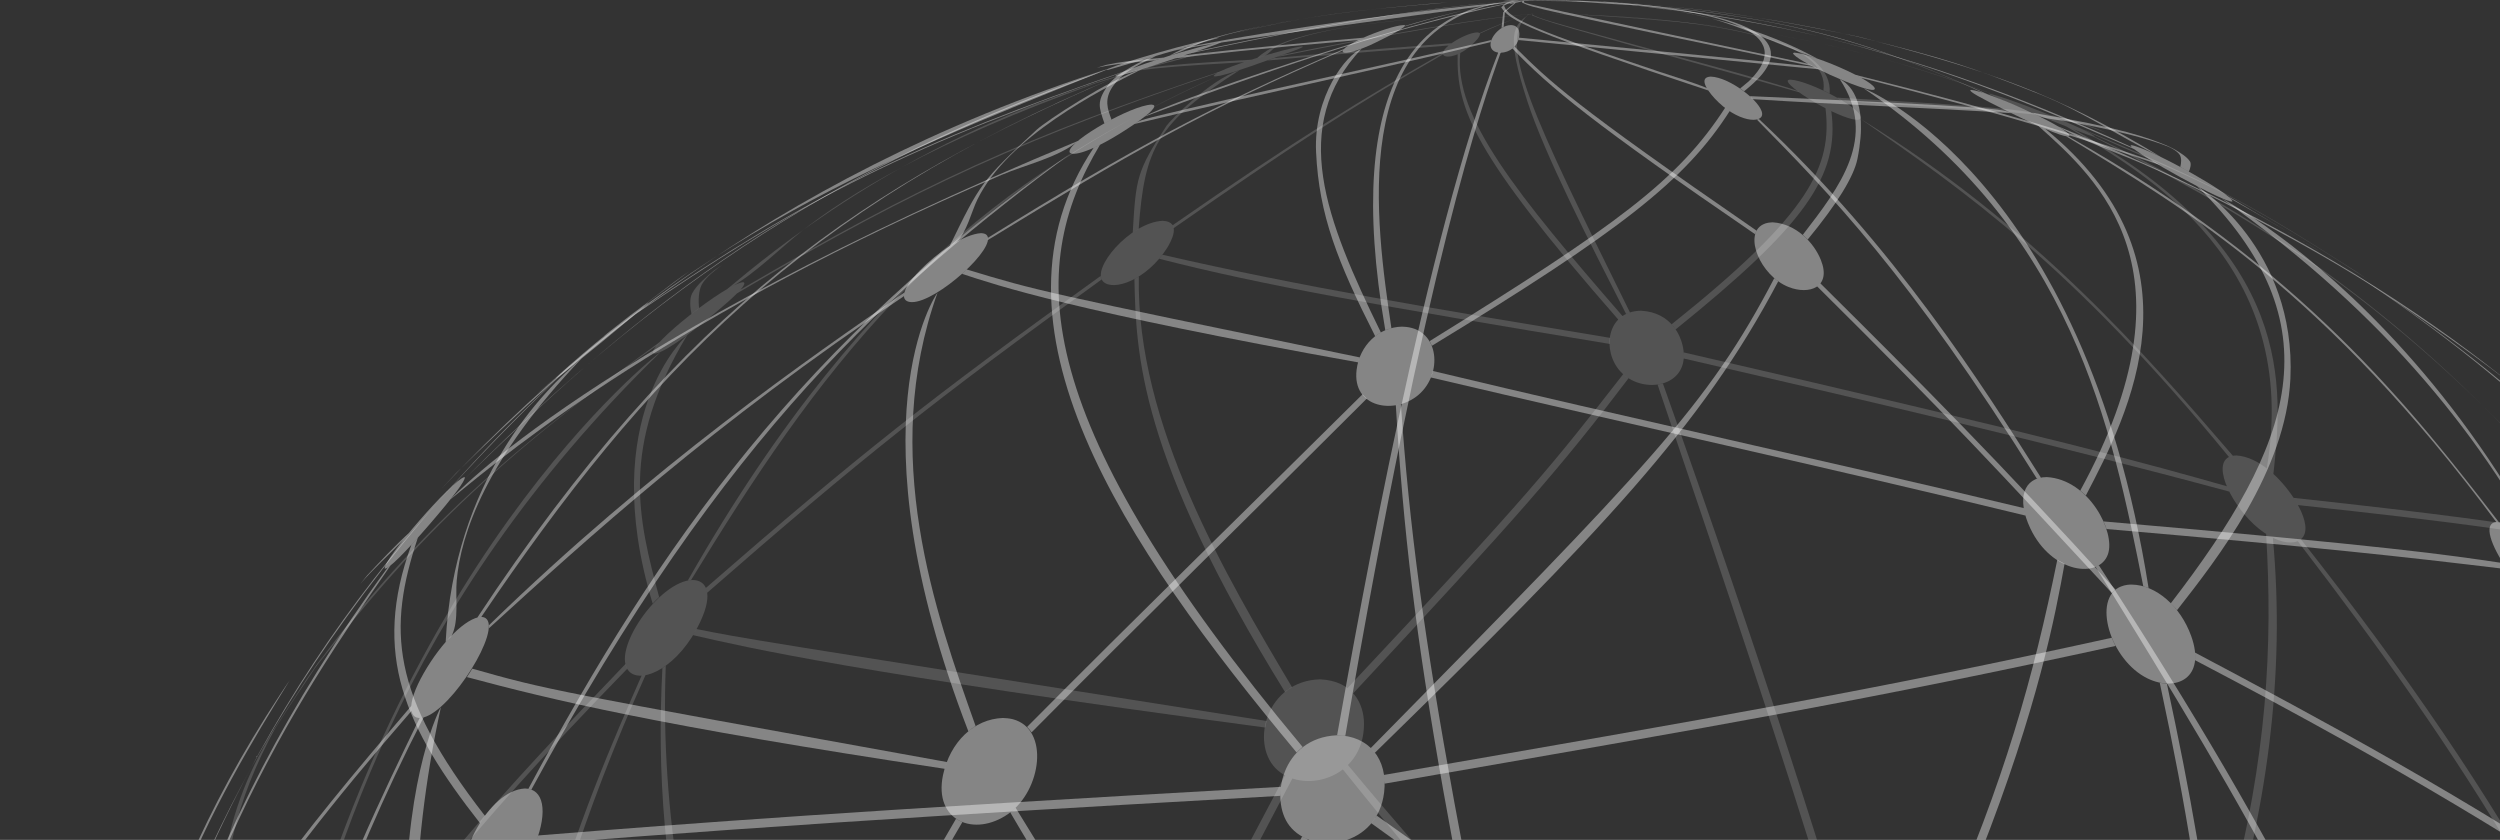 <svg width="896" height="301" viewBox="0 0 896 301" fill="none" xmlns="http://www.w3.org/2000/svg">
<rect x="0" y="0" width="896" height="301" fill="#333333" stroke="none"/>
<path opacity="0.4" d="M391.122 30.186C391.681 29.988 392.286 29.789 392.844 29.591C381.814 33.513 367.015 38.477 356.124 42.846C354.356 43.542 352.587 44.286 350.819 45.031C362.779 40.463 378.743 34.258 390.89 30.236C390.983 30.236 391.076 30.236 391.122 30.186Z" fill="white" fill-opacity="0.4"/>
<path opacity="0.4" d="M751.716 46.222C744.456 43.541 744.317 43.491 734.264 41.058C735.288 41.505 736.312 42.002 737.382 42.349C739.523 43.044 742.455 43.64 744.642 44.186C747.807 44.98 751.903 46.47 754.928 47.661C753.857 47.165 752.787 46.718 751.716 46.222Z" fill="white" fill-opacity="0.4"/>
<path opacity="0.4" d="M844.517 97.359C807.611 73.876 795.836 66.876 744.828 45.627C763.584 54.464 782.898 61.861 801.328 71.543C815.895 79.188 834.511 91.004 848.333 99.991C847.077 99.097 845.774 98.253 844.517 97.359Z" fill="white" fill-opacity="0.4"/>
<path opacity="0.4" d="M568.999 5.313C568.44 5.313 567.695 5.263 567.137 5.263C614.748 8.49 652.352 11.072 716.438 34.506C716.997 34.704 717.695 34.903 718.207 35.101C677.018 20.803 644.533 9.533 569.231 5.362C569.138 5.313 569.045 5.313 568.999 5.313Z" fill="white" fill-opacity="0.4"/>
<path opacity="0.4" d="M658.404 35.001C659.055 35.349 659.521 36.044 660.265 36.093C683.675 38.079 707.131 38.725 730.494 41.157C727.655 39.966 724.444 38.626 658.404 35.001Z" fill="white" fill-opacity="0.4"/>
<path opacity="0.4" d="M750.645 48.953L750.133 48.903C798.954 73.975 854.244 102.373 922.146 179.526C888.683 142.836 842.888 92.593 750.645 48.953Z" fill="white" fill-opacity="0.4"/>
<path opacity="0.4" d="M742.921 46.272C742.129 45.974 741.385 45.626 740.594 45.328C770.007 62.606 824.738 94.728 812.405 167.908C813.429 168.703 813.755 169.001 814.779 169.894C818.036 140.056 823.482 90.16 743.246 46.421C743.153 46.321 743.014 46.272 742.921 46.272Z" fill="white" fill-opacity="0.4"/>
<path opacity="0.4" d="M822.039 178.435C822.69 179.477 822.876 179.775 823.575 181.016C883.099 187.47 902.553 190.3 930.943 195.563C929.314 193.527 926.242 189.705 822.039 178.435Z" fill="white" fill-opacity="0.4"/>
<path opacity="0.4" d="M824.645 193.279C824.319 193.478 823.854 193.776 823.528 193.974C884.03 272.815 925.078 336.512 968.547 447.276C968.873 447.078 969.292 446.78 969.617 446.581C937.225 361.584 903.111 292.922 824.645 193.279Z" fill="white" fill-opacity="0.4"/>
<path opacity="0.4" d="M814.312 192.584C813.66 192.236 812.776 191.74 812.171 191.343C817.058 271.971 803.561 350.563 720.254 513.556C721.139 514.102 722.302 514.847 723.186 515.492C787.97 386.11 823.76 291.83 814.591 192.733C814.498 192.683 814.405 192.634 814.312 192.584Z" fill="white" fill-opacity="0.4"/>
<path opacity="0.4" d="M666.734 42.548C704.105 68.464 742.734 95.323 798.861 163.787C799.28 163.638 799.838 163.44 800.257 163.34C768.75 126.8 729.609 81.322 666.734 42.548Z" fill="white" fill-opacity="0.4"/>
<path opacity="0.4" d="M603.44 126.304C603.486 126.949 603.486 127.843 603.44 128.488C667.339 143.234 733.426 158.476 799.001 176.2C798.722 175.654 798.35 174.859 798.071 174.264C769.448 166.171 739.802 157.731 603.44 126.304Z" fill="white" fill-opacity="0.4"/>
<path opacity="0.4" d="M656.122 39.718C655.517 39.421 654.865 39.073 654.26 38.775C656.68 59.478 649.048 76.358 599.11 116.225C599.808 116.97 599.948 117.218 600.553 118.062C646.861 80.678 659.38 63.102 656.355 39.867C656.308 39.818 656.215 39.768 656.122 39.718Z" fill="white" fill-opacity="0.4"/>
<path opacity="0.4" d="M558.855 5.015C557.831 5.015 556.761 4.965 555.737 4.965C622.941 6.653 655.845 15.937 653.518 32.42C654.262 32.768 655.007 33.115 655.752 33.513C657.101 16.334 624.663 6.752 559.32 5.015C559.181 5.064 558.995 5.064 558.855 5.015Z" fill="white" fill-opacity="0.4"/>
<path opacity="0.4" d="M549.547 4.965C549.407 5.114 549.221 5.362 549.081 5.511C551.455 6.504 553.316 7.299 564.114 10.426C591.014 18.171 618.054 25.37 645.001 33.115C643.791 32.271 643.791 32.271 625.64 26.959C623.685 26.413 615.494 24.079 581.287 14.795C554.014 7.398 551.687 6.554 549.081 5.213C549.221 5.114 549.407 5.015 549.547 4.965Z" fill="white" fill-opacity="0.4"/>
<path opacity="0.4" d="M258.902 94.877C257.924 95.523 256.947 96.218 255.923 96.913C253.317 99.097 249.687 102.076 248.058 105.154C247.034 107.091 247.36 110.367 247.825 112.552C248.756 111.857 249.64 111.162 250.571 110.467C250.245 107.935 250.338 104.211 251.502 102.027C253.038 99.197 256.528 96.714 258.902 94.877Z" fill="white" fill-opacity="0.4"/>
<path opacity="0.4" d="M547.825 5.213C542.566 9.235 539.401 11.667 547.406 36.293C553.596 55.308 569.792 87.032 582.777 112.502C583.196 112.303 583.754 112.104 584.173 111.956C549.221 41.257 536.143 14.795 547.825 5.213Z" fill="white" fill-opacity="0.4"/>
<path opacity="0.4" d="M595.992 137.475C595.433 137.574 594.689 137.773 594.084 137.872C645.185 288.751 670.875 364.464 704.942 511.967C705.547 511.818 706.339 511.62 706.99 511.471C691.446 435.609 667.245 337.803 595.992 137.475Z" fill="white" fill-opacity="0.4"/>
<path opacity="0.4" d="M483.086 274.155C482.574 274.651 481.829 275.296 481.271 275.743C548.894 360.492 625.592 436.006 695.868 518.123C696.38 517.527 697.124 516.733 697.683 516.187C628.757 432.878 552.151 357.364 483.086 274.155Z" fill="white" fill-opacity="0.4"/>
<path opacity="0.4" d="M583.426 135.389C582.635 134.843 582.17 134.446 581.751 134.098C556.34 166.667 548.707 176.497 482.946 246.6C483.923 247.344 484.156 247.593 484.994 248.486C544.007 185.186 559.644 167.263 583.659 135.588C583.612 135.538 583.473 135.439 583.426 135.389Z" fill="white" fill-opacity="0.4"/>
<path opacity="0.4" d="M523.344 19.016C523.065 19.165 522.693 19.314 522.413 19.462C521.995 38.875 527.533 54.563 579.983 114.538C580.635 113.942 580.774 113.793 581.519 113.296C543.775 69.805 521.017 41.804 523.344 19.016Z" fill="white" fill-opacity="0.4"/>
<path opacity="0.4" d="M416.627 91.303C416.302 91.75 415.79 92.345 415.464 92.743C452.882 102.325 493.372 109.424 576.959 123.276C576.959 122.63 577.005 121.737 577.052 121.091C514.688 110.765 465.448 102.573 416.627 91.303Z" fill="white" fill-opacity="0.4"/>
<path opacity="0.4" d="M436.174 27.356C376.557 55.01 312.843 91.749 246.523 208.024C246.849 207.974 247.315 207.925 247.687 207.875C291.993 135.389 336.765 71.741 436.174 27.356Z" fill="white" fill-opacity="0.4"/>
<path opacity="0.4" d="M246.337 120.048C246.011 120.296 213.573 149.24 233.911 216.314C234.935 215.222 235.214 214.924 236.238 213.981C228.884 186.377 221.95 160.361 246.337 120.048Z" fill="white" fill-opacity="0.4"/>
<path opacity="0.4" d="M444.272 25.122C433.382 28.696 419.14 43.491 418.117 45.03C407.273 61.464 407.133 63.996 405.97 83.358C406.761 82.812 407.319 82.465 408.11 81.968C410.205 53.024 414.58 44.137 444.272 25.122Z" fill="white" fill-opacity="0.4"/>
<path opacity="0.4" d="M517.154 19.462L517.108 19.016C488.392 35.35 465.495 49.35 420.257 80.728C420.397 81.025 420.583 81.472 420.63 81.77C462.376 52.726 483.273 38.974 517.154 19.512C517.154 19.512 517.154 19.512 517.154 19.462Z" fill="white" fill-opacity="0.4"/>
<path opacity="0.4" d="M549.08 4.965C549.266 4.965 549.452 4.965 549.638 4.965C543.96 5.313 520.69 7.398 460.141 19.561C459.35 19.859 458.606 20.108 457.814 20.405C519.759 7.845 543.262 5.462 548.986 5.015C549.033 4.965 549.033 4.965 549.08 4.965Z" fill="white" fill-opacity="0.4"/>
<path opacity="0.4" d="M547.266 5.212C547.312 5.212 547.359 5.163 547.405 5.163C542.146 6.801 535.258 9.482 530.232 11.865C530.279 11.915 530.325 12.014 530.325 12.064C535.305 9.73 542.007 6.801 547.266 5.212Z" fill="white" fill-opacity="0.4"/>
<path opacity="0.4" d="M519.389 16.135C519.668 15.887 519.947 15.688 520.227 15.49C485.135 18.22 476.339 19.015 456.699 20.802C455.861 21.1 455.07 21.398 454.233 21.696C472.756 20.008 483.134 19.114 519.296 16.284C519.296 16.185 519.342 16.185 519.389 16.135Z" fill="white" fill-opacity="0.4"/>
<path opacity="0.4" d="M394.753 99.99C394.613 99.692 394.52 99.246 394.473 98.898C333.692 142.538 307.257 163.44 252.992 210.704C253.178 211.201 253.364 211.896 253.457 212.442C308.374 164.482 334.809 143.531 394.846 100.139C394.799 100.089 394.799 100.04 394.753 99.99Z" fill="white" fill-opacity="0.4"/>
<path opacity="0.4" d="M408.157 99.097C407.691 99.395 407.04 99.743 406.574 100.04C407.179 126.652 408.017 163.093 460.561 248.04C461.631 247.196 461.911 246.997 463.074 246.302C439.432 206.535 407.179 152.121 408.157 99.097Z" fill="white" fill-opacity="0.4"/>
<path opacity="0.4" d="M462.889 278.921C462.191 278.673 461.26 278.226 460.562 277.878C419.327 355.825 380.419 429.452 338.254 533.266C338.952 533.563 339.836 533.961 340.488 534.258C381.257 440.424 396.522 405.324 463.215 278.97C463.121 278.97 462.982 278.921 462.889 278.921Z" fill="white" fill-opacity="0.4"/>
<path opacity="0.4" d="M249.642 225.45C249.27 226.095 248.758 226.989 248.385 227.634C267.513 232.053 307.305 241.287 453.441 260.749C453.581 260.054 453.767 259.111 453.953 258.416C266.722 228.875 266.722 228.875 249.642 225.45Z" fill="white" fill-opacity="0.4"/>
<path opacity="0.4" d="M238.612 238.607C238.239 238.855 237.774 239.203 237.402 239.451C233.585 313.476 246.105 389.039 319.963 536.84C320.754 536.195 321.871 535.401 322.709 534.805C277.891 443.404 234.47 345.25 238.612 238.607Z" fill="white" fill-opacity="0.4"/>
<path opacity="0.4" d="M392.659 29.889C322.756 51.684 275.983 90.757 260.625 103.615C260.858 103.466 261.184 103.317 261.416 103.169C261.649 103.069 261.928 102.871 262.161 102.771C270.492 98.154 279.753 88.87 287.246 82.912C303.302 70.203 334.67 50.641 392.659 29.889Z" fill="white" fill-opacity="0.4"/>
<path opacity="0.4" d="M436.638 26.015C437.011 25.817 437.522 25.569 437.895 25.42C368.178 48.655 329.456 66.23 265.371 103.813C264.998 104.26 264.44 104.806 264.021 105.203C315.541 75.067 355.379 53.272 436.452 26.115C436.545 26.065 436.592 26.065 436.638 26.015Z" fill="white" fill-opacity="0.4"/>
<path opacity="0.4" d="M224.695 239.5C224.509 239.053 224.276 238.457 224.183 237.961C180.063 283.935 150.789 315.362 107.181 379.556C107.367 380.003 107.6 380.599 107.74 381.045C142.784 331.845 163.96 302.155 224.788 239.699C224.788 239.599 224.742 239.55 224.695 239.5Z" fill="white" fill-opacity="0.4"/>
<path opacity="0.4" d="M231.351 241.983C230.932 242.032 230.374 242.082 229.955 242.132C209.942 287.658 176.48 363.917 167.684 500.895C168.103 500.845 168.661 500.746 169.08 500.696C177.923 419.175 186.207 342.122 231.351 241.983Z" fill="white" fill-opacity="0.4"/>
<path opacity="0.4" d="M92.427 270.381C54.078 338.994 46.492 357.165 24.478 432.679C47.283 355.626 54.916 337.455 92.427 270.381Z" fill="white" fill-opacity="0.4"/>
<path opacity="0.4" d="M235.4 123.822C235.772 123.376 236.145 122.929 236.517 122.531C199.983 149.143 154.513 182.258 113.511 238.359C113.232 238.806 112.813 239.352 112.534 239.799C137.991 207.776 166.893 171.434 235.214 124.021C235.307 123.971 235.353 123.872 235.4 123.822Z" fill="white" fill-opacity="0.4"/>
<path opacity="0.4" d="M236.889 126.056C236.005 126.403 137.851 202.513 99.595 377.67C99.921 377.521 100.34 377.273 100.666 377.124C118.072 310.149 141.9 218.45 236.889 126.056Z" fill="white" fill-opacity="0.4"/>
<path opacity="0.4" d="M98.945 260.452C82.33 285.872 67.484 328.718 91.08 388.344C91.778 386.954 91.964 386.607 92.709 385.316C82.051 354.038 68.787 315.164 98.945 260.452Z" fill="white" fill-opacity="0.4"/>
<path opacity="0.4" d="M441.899 16.384C440.456 16.682 439.06 17.03 437.617 17.328L418.815 21.945C421.282 21.349 421.282 21.349 441.899 16.384Z" fill="white" fill-opacity="0.4"/>
<path opacity="0.4" d="M518.549 5.908C517.292 6.008 516.036 6.057 514.826 6.156C477.082 9.185 458.466 13.405 450.554 20.802C451.485 20.505 452.415 20.306 453.3 19.959C454.37 19.512 455.441 18.27 456.325 17.526C457.163 16.88 462.468 13.951 473.545 11.518C490.066 7.894 507.891 6.653 518.549 5.908Z" fill="white" fill-opacity="0.4"/>
<path opacity="0.4" d="M446.18 22.192C446.971 21.894 447.809 21.646 448.6 21.398C428.169 22.54 419.467 23.235 411.322 24.277C410.205 24.625 409.042 24.923 407.925 25.27C415.511 24.277 422.817 23.582 445.948 22.292C445.994 22.242 446.087 22.242 446.18 22.192Z" fill="white" fill-opacity="0.4"/>
<path opacity="0.4" d="M549.871 4.965C559.226 4.965 567.231 5.213 572.304 5.462C564.857 5.114 557.411 4.965 549.871 4.965Z" fill="white" fill-opacity="0.4"/>
<path opacity="0.4" d="M731.333 39.917C740.781 43.641 749.111 47.464 750.694 48.804C750.647 48.854 750.601 48.903 750.554 49.003C747.901 48.655 713.88 34.456 712.67 33.612C712.717 33.612 712.81 33.562 712.903 33.562C714.997 33.91 722.909 36.541 731.333 39.917Z" fill="white" fill-opacity="0.4"/>
<path opacity="0.4" d="M822.132 178.583C817.524 171.533 809.706 163.788 801.561 163.241C792.16 163.291 797.512 177.143 805.983 186.129C815.477 196.257 826.041 196.803 826.274 189.555C826.367 185.732 823.714 181.015 822.132 178.583Z" fill="white" fill-opacity="0.4"/>
<path opacity="0.4" d="M658.823 35.249C652.4 31.576 645.047 28.696 641.742 28.547C641.137 28.547 639.788 28.597 641.649 30.483C647.793 36.491 667.153 45.973 666.921 42.002C666.874 40.611 663.849 38.08 658.823 35.249Z" fill="white" fill-opacity="0.4"/>
<path opacity="0.4" d="M602.975 123.524C602.323 120.843 599.298 112.006 588.175 111.36C575.609 111.509 574.027 125.907 580.822 133.205C588.268 141.199 603.533 139.014 603.487 127.446C603.487 126.602 603.394 125.162 602.975 123.524Z" fill="white" fill-opacity="0.4"/>
<path opacity="0.4" d="M549.873 4.965C548.244 4.965 547.267 5.164 547.174 5.263C547.267 5.263 547.499 5.263 547.965 5.164C548.989 5.015 549.314 4.965 549.873 4.965Z" fill="white" fill-opacity="0.4"/>
<path opacity="0.4" d="M488.856 259.458C488.856 252.061 484.714 243.968 473.079 243.472C454.045 244.018 448.134 265.962 457.116 275.296C466.61 285.027 488.856 279.268 488.856 259.458Z" fill="white" fill-opacity="0.4"/>
<path opacity="0.4" d="M528.416 15.193C529.998 13.604 531.441 11.668 529.393 11.618C525.019 11.767 515.199 17.824 517.433 19.86C518.549 20.902 523.483 20.207 528.416 15.193Z" fill="white" fill-opacity="0.4"/>
<path opacity="0.4" d="M418.255 88.919C419.651 86.685 423.747 79.436 416.719 79.138C404.991 79.685 390.75 96.515 395.45 100.983C399.08 104.459 410.995 100.338 418.255 88.919Z" fill="white" fill-opacity="0.4"/>
<path opacity="0.4" d="M250.991 222.818C255.831 212.541 253.131 207.924 248.291 207.875C236.284 207.974 218.459 233.741 225.579 240.741C230.234 245.259 243.404 239.004 250.991 222.818Z" fill="white" fill-opacity="0.4"/>
<path opacity="0.4" d="M454.186 21.646C464.052 18.122 466.1 17.377 466.938 16.831C466.891 16.781 466.798 16.731 466.752 16.632C462.33 16.831 435.29 24.874 434.965 27.306C436.361 27.952 445.948 24.625 454.186 21.646Z" fill="white" fill-opacity="0.4"/>
<path opacity="0.4" d="M256.062 112.353C261.973 107.438 268.535 101.53 266.348 101.132C260.251 101.579 232.001 123.921 234.142 126.552C234.84 127.396 240.285 125.509 256.062 112.353Z" fill="white" fill-opacity="0.4"/>
<path opacity="0.4" d="M409.088 24.923C415.603 23.037 422.258 21.647 428.774 19.512C420.211 21.249 395.219 28.448 388.238 31.179C388.61 31.129 388.61 31.129 390.983 30.384C400.524 27.455 403.41 26.562 409.088 24.923Z" fill="white" fill-opacity="0.4"/>
<path opacity="0.4" d="M105.366 250.67C108.856 245.358 112.533 240.195 115.931 234.783L109.927 243.323L92.195 270.678C96.756 264.175 100.945 257.323 105.366 250.67Z" fill="white" fill-opacity="0.4"/>
<path d="M158.236 175.157C159.214 174.115 160.191 173.072 161.168 172.03C162.006 171.136 162.797 170.292 163.635 169.398C200.96 132.957 270.491 65.138 398.477 24.229C310.842 59.18 241.636 86.784 158.236 175.157Z" fill="white" fill-opacity="0.4"/>
<path d="M129.196 209.215C129.987 208.222 130.778 207.18 131.616 206.187C135.991 201.52 141.855 195.264 146.602 190.994C145.857 191.888 145.206 192.831 144.414 193.675C139.854 198.392 133.431 204.201 129.196 209.215Z" fill="white" fill-opacity="0.4"/>
<path d="M39.188 446.68C38.816 447.226 38.35 448.021 38.025 448.616C41.003 399.763 45.052 332.888 100.388 248.934C101.505 247.196 102.669 245.508 103.832 243.82C77.537 286.517 41.515 345.002 39.374 446.432C39.328 446.531 39.235 446.631 39.188 446.68Z" fill="white" fill-opacity="0.4"/>
<path d="M398.06 42.994C397.315 43.391 396.57 43.788 395.826 44.235C393.731 38.129 393.173 36.49 396.71 31.079C399.502 26.859 406.204 23.483 411.091 21C412.161 20.653 413.278 20.355 414.349 20.007C406.297 24.078 402.248 26.114 398.851 30.93C395.64 35.547 396.943 39.072 398.339 42.796C398.292 42.895 398.153 42.944 398.06 42.994Z" fill="white" fill-opacity="0.4"/>
<path d="M166.522 171.632C221.997 117.367 281.336 65.287 396.942 24.873C323.408 52.527 255.274 82.663 166.522 171.632Z" fill="white" fill-opacity="0.4"/>
<path d="M161.403 179.029C161.822 178.483 213.76 121.984 386.471 50.442C379.49 56.45 367.203 59.13 358.919 62.705C241.452 113.246 185.324 159.319 161.403 179.029Z" fill="white" fill-opacity="0.4"/>
<path d="M173.548 292.772C173.036 293.517 172.524 294.262 172.058 295.056C145.065 260.601 133.104 234.486 147.439 195.265C148.23 194.421 149.021 193.527 149.766 192.683C138.922 225.351 139.76 248.636 173.827 292.425C173.734 292.524 173.594 292.673 173.548 292.772Z" fill="white" fill-opacity="0.4"/>
<path d="M41.886 443.799C41.607 443.998 41.235 444.346 40.956 444.544C51.288 385.017 65.436 303.545 138.877 203.505L139.901 202.76C106.485 251.117 60.782 317.297 42.026 443.75C41.98 443.7 41.933 443.75 41.886 443.799Z" fill="white" fill-opacity="0.4"/>
<path d="M546.242 0.149C543.356 0.397 538.842 0.149 538.842 0.099C539.214 0.05 539.633 0.05 540.006 0.05L543.729 0C543.217 0 542.705 0 542.193 0.05C543.589 0.248 544.985 0.149 546.335 0.149C546.288 0.149 546.288 0.149 546.242 0.149Z" fill="white" fill-opacity="0.4"/>
<path d="M420.631 18.171C433.662 14.398 497.189 4.468 545.079 0.298C433.523 15.639 433.523 15.639 420.631 18.171Z" fill="white" fill-opacity="0.4"/>
<path d="M428.309 15.39C427.564 15.589 426.819 15.738 426.121 15.936C456.465 8.291 469.031 5.113 514.315 1.191L518.782 0.893C479.875 4.219 466.983 5.56 428.681 15.291C428.588 15.341 428.448 15.341 428.309 15.39Z" fill="white" fill-opacity="0.4"/>
<path d="M482.157 263.727C481.272 263.628 480.109 263.529 479.224 263.479C487.183 219.094 511.337 83.953 536.981 18.766C537.865 18.816 537.865 18.816 537.865 18.816C531.257 37.285 511.384 93.237 482.157 263.727Z" fill="white" fill-opacity="0.4"/>
<path d="M410.344 41.754C414.672 38.278 501.237 7.745 542.983 0.695C517.805 6.256 486.53 13.206 410.344 41.754Z" fill="white" fill-opacity="0.4"/>
<path d="M406.622 44.435C408.669 42.995 408.716 42.946 426.494 38.775C462.423 30.335 498.538 22.888 534.467 14.349C534.374 14.597 534.281 14.895 534.235 15.093C491.837 25.42 449.066 34.208 406.622 44.435Z" fill="white" fill-opacity="0.4"/>
<path d="M190.443 282.991C190.117 282.892 189.698 282.793 189.372 282.694C236.564 194.718 287.665 122.282 383.724 54.96C319.545 103.019 260.718 153.411 190.443 282.991Z" fill="white" fill-opacity="0.4"/>
<path d="M466.518 267.997C465.96 268.494 465.215 269.139 464.703 269.685C401.967 194.419 349.702 116.075 391.961 52.973C392.659 52.675 393.59 52.229 394.241 51.881C367.248 96.862 369.296 150.779 466.844 267.699C466.751 267.848 466.611 267.948 466.518 267.997Z" fill="white" fill-opacity="0.4"/>
<path d="M191.699 302.702C192.071 301.709 192.537 300.418 192.909 299.425C247.314 295.056 308.608 290.439 459.072 281.999C458.979 282.992 458.886 284.283 458.839 285.226C393.218 288.949 283.383 295.155 191.699 302.702Z" fill="white" fill-opacity="0.4"/>
<path d="M492.768 269.785C492.349 269.289 491.744 268.594 491.278 268.097C591.2 166.568 612.003 145.418 635.879 99.742C636.297 100.089 636.902 100.536 637.321 100.834C609.816 152.964 573.98 190.448 492.768 269.785Z" fill="white" fill-opacity="0.4"/>
<path d="M496.257 280.857C496.211 279.914 496.118 278.673 496.025 277.729C616.517 256.828 671.528 247.345 756.836 228.578C757.208 229.472 757.766 230.614 758.185 231.508C670.69 250.622 619.635 259.459 496.257 280.857Z" fill="white" fill-opacity="0.4"/>
<path d="M379.443 483.766C378.791 483.419 377.86 482.922 377.162 482.625C398.57 433.97 409.275 409.543 466.659 299.822C467.264 300.12 468.102 300.517 468.707 300.815C395.685 448.219 395.685 448.219 379.443 483.766Z" fill="white" fill-opacity="0.4"/>
<path d="M780.712 497.519C780.48 497.966 780.154 498.612 779.921 499.108C684.467 429.949 586.965 364.166 491.465 295.056C492.07 294.262 492.861 293.17 493.42 292.326C589.246 360.641 687.958 424.388 780.991 497.172C780.852 497.221 780.805 497.37 780.712 497.519Z" fill="white" fill-opacity="0.4"/>
<path d="M566.72 0.397C567.651 0.447 568.582 0.497 569.513 0.546C561.834 0.447 554.201 0.348 546.522 0.248C546.755 0.199 546.987 0.149 547.22 0.149C553.643 0.248 560.065 0.298 566.488 0.397C566.581 0.397 566.674 0.397 566.72 0.397Z" fill="white" fill-opacity="0.4"/>
<path d="M757.999 211.449C757.627 211.747 757.208 212.194 756.882 212.541C716.392 168.851 697.916 148.893 651.236 102.622C651.795 102.175 651.934 102.075 652.4 101.529C687.258 136.084 717.183 166.071 758.185 211.3C758.139 211.35 758.046 211.399 757.999 211.449Z" fill="white" fill-opacity="0.4"/>
<path d="M538.843 9.632C538.61 9.731 538.378 9.88 538.145 10.029C538.331 8.341 538.564 6.057 538.75 4.369C539.913 3.376 541.449 2.085 542.613 1.142C542.845 1.092 543.032 1.043 543.264 0.993C542.101 1.986 540.518 3.327 539.355 4.32C539.215 5.908 539.029 8.043 538.936 9.582C538.936 9.632 538.889 9.632 538.843 9.632Z" fill="white" fill-opacity="0.4"/>
<path d="M648.489 23.036C649.001 23.284 649.513 23.582 650.025 23.83C549.638 2.929 549.638 2.929 545.542 0.943C545.496 0.794 545.496 0.645 545.449 0.496C545.682 0.446 545.961 0.397 546.194 0.347C546.24 0.496 546.287 0.744 546.287 0.893C548.102 1.638 548.102 1.638 648.256 22.887C648.303 22.937 648.396 22.986 648.489 23.036Z" fill="white" fill-opacity="0.4"/>
<path d="M629.456 82.861C629.316 83.159 629.13 83.606 629.037 83.953C571.141 44.334 555.411 31.376 542.054 17.376C542.286 17.177 542.612 16.879 542.798 16.681C555.55 29.341 563.229 36.986 629.549 82.662C629.503 82.762 629.503 82.811 629.456 82.861Z" fill="white" fill-opacity="0.4"/>
<path d="M647.885 85.84C647.234 85.195 646.768 84.748 646.117 84.152C659.427 66.924 673.157 49.151 659.381 28.398C661.987 29.59 670.085 35.051 665.71 56.945C664.407 63.35 658.403 73.081 647.885 85.84Z" fill="white" fill-opacity="0.4"/>
<path d="M650.538 24.08C651.096 24.378 651.608 24.626 652.167 24.874C624.615 22.243 544.892 14.398 544.194 14.349C544.287 14.1 544.38 13.753 544.426 13.505C579.704 16.98 615.028 20.207 650.305 23.931C650.352 24.03 650.445 24.08 650.538 24.08Z" fill="white" fill-opacity="0.4"/>
<path d="M799.095 489.227C798.397 489.079 797.466 488.93 796.768 488.88C795.837 382.187 793.743 336.66 774.056 244.713C774.801 244.862 775.825 244.961 776.616 245.06C793.417 323.404 800.258 374.69 799.095 489.227Z" fill="white" fill-opacity="0.4"/>
<path d="M651.144 20.902C650.446 20.654 649.701 20.456 649.003 20.207C638.252 16.136 624.29 9.682 613.26 6.604C603.58 3.923 590.27 2.433 580.356 1.292C620.986 4.816 643.651 16.93 651.144 20.902Z" fill="white" fill-opacity="0.4"/>
<path d="M770.054 210.754C769.496 210.555 768.705 210.257 768.146 210.108C756.837 153.162 742.735 82.266 667.945 31.675C668.69 31.873 746.738 63.499 770.054 210.754Z" fill="white" fill-opacity="0.4"/>
<path d="M772.193 57.989C772.891 58.386 773.542 58.783 774.24 59.18C746.735 49.946 725.048 42.647 667.012 27.902C666.314 27.505 665.616 27.157 664.918 26.81C722.069 41.158 743.477 48.109 771.867 57.79C771.96 57.84 772.1 57.939 772.193 57.989Z" fill="white" fill-opacity="0.4"/>
<path d="M941.925 325.043C941.972 325.738 942.065 326.682 942.158 327.327C904.693 303.149 865.971 278.126 786.714 236.621C786.76 235.429 786.807 235.181 786.714 233.89C830.322 257.076 884.634 285.871 941.879 324.696C941.925 324.795 941.925 324.944 941.925 325.043Z" fill="white" fill-opacity="0.4"/>
<path d="M780.246 218.698C779.315 217.556 779.036 217.258 778.012 216.216C822.086 158.972 837.723 116.176 787.413 66.677C787.786 66.876 823.063 89.018 820.876 135.786C819.293 168.753 794.86 200.031 780.246 218.698Z" fill="white" fill-opacity="0.4"/>
<path d="M953.748 317.497C953.143 317.099 952.258 316.603 951.607 316.305C938.157 256.033 915.724 155.099 796.302 71.195C797.512 71.642 918.098 135.389 953.748 317.497Z" fill="white" fill-opacity="0.4"/>
<path d="M563.881 0.198C567.79 0.297 569.28 0.397 570.164 0.546C563.09 0.149 563.09 0.149 560.158 0.099C561.415 0.149 562.671 0.149 563.881 0.198Z" fill="white" fill-opacity="0.4"/>
<path d="M668.084 13.653C712.716 25.469 736.266 33.065 774.475 56.25C759.722 49.151 746.086 39.718 730.867 33.71C705.084 23.533 697.777 21.05 663.57 12.61C665.059 12.958 666.595 13.305 668.084 13.653Z" fill="white" fill-opacity="0.4"/>
<path d="M764.469 53.023C764.701 53.222 765.027 53.47 765.307 53.619C718.766 33.263 666.037 10.177 585.848 1.737C585.429 1.687 584.824 1.638 584.405 1.588C629.223 7.397 680.045 14.05 764.376 52.924C764.376 52.973 764.422 53.023 764.469 53.023Z" fill="white" fill-opacity="0.4"/>
<path d="M779.595 53.669C781.317 54.711 783.784 56.151 784.901 57.889C785.459 58.782 784.947 60.52 784.482 61.513C783.458 60.967 782.434 60.371 781.41 59.825C781.783 58.584 781.922 56.598 781.224 55.506C780.2 53.967 777.873 52.924 776.291 52.03C777.454 52.626 778.525 53.123 779.595 53.669Z" fill="white" fill-opacity="0.4"/>
<path d="M956.446 194.321C956.586 194.57 956.819 194.917 957.005 195.165C921.774 158.674 881.796 117.318 799.606 71.294C799.327 71.046 798.908 70.649 798.629 70.401C842.004 95.969 895.944 127.794 956.353 194.172C956.353 194.222 956.4 194.272 956.446 194.321Z" fill="white" fill-opacity="0.4"/>
<path d="M154.001 187.867C145.112 198.194 139.248 204.002 137.898 203.804C137.107 200.775 162.146 171.98 166.427 170.987C166.474 170.987 166.52 171.036 166.567 171.036C166.939 172.079 162.704 177.789 154.001 187.867Z" fill="white" fill-opacity="0.4"/>
<path d="M417.744 19.015C397.034 25.122 397.034 25.122 396.568 25.122C398.058 23.334 431.241 14.05 436.919 13.454C436.593 13.653 436.546 13.653 431.148 15.192C428.821 15.837 423.422 17.377 417.744 19.015Z" fill="white" fill-opacity="0.4"/>
<path d="M191.932 302.155C184.16 321.766 169.454 326.83 166.289 317.744C162.891 308.013 174.852 283.239 188.162 282.594C194.864 282.693 196.4 290.736 191.932 302.155Z" fill="white" fill-opacity="0.4"/>
<path d="M403.037 46.817C389.587 55.456 383.118 56.201 383.304 54.215C383.63 50.193 405.318 37.831 412.671 37.484C413.509 37.583 414.905 37.682 411.787 40.562C410.204 41.952 406.946 44.335 403.037 46.817Z" fill="white" fill-opacity="0.4"/>
<path d="M546.893 0.248C545.869 0.397 544.938 0.596 543.821 0.894C542.239 1.291 541.262 1.44 540.982 1.34C541.308 0.844 545.218 0 549.871 0C549.453 0 548.336 0 546.893 0.248Z" fill="white" fill-opacity="0.4"/>
<path d="M496.072 283.984C493.698 303.744 470.521 306.772 462.144 295.949C454.884 286.615 459.305 264.423 479.131 263.529C490.58 263.629 497.515 272.019 496.072 283.984Z" fill="white" fill-opacity="0.4"/>
<path d="M544.428 13.503C543.729 16.681 541.216 18.766 537.818 18.915C533.257 18.865 533.257 14.695 536.469 11.418C537.167 10.723 539.075 9.035 541.542 8.985C545.265 9.134 544.521 13.056 544.428 13.503Z" fill="white" fill-opacity="0.4"/>
<path d="M652.586 93.139C656.542 102.969 648.444 105.799 641.044 102.87C630.852 98.848 624.755 84.004 631.876 80.429C633.132 79.784 634.296 79.734 635.366 79.684C643.697 80.181 650.119 86.983 652.586 93.139Z" fill="white" fill-opacity="0.4"/>
<path d="M785.318 227.932C790.81 243.174 779.827 248.039 769.727 243.174C756.138 236.571 749.715 214.378 760.14 210.208C761.722 209.562 763.165 209.513 764.049 209.513C772.706 209.662 781.456 217.208 785.318 227.932Z" fill="white" fill-opacity="0.4"/>
<path d="M662.081 25.37C670.225 29.193 673.018 31.725 671.575 32.172C668.503 33.115 642.534 21.349 642.627 19.015C642.813 18.966 643 18.866 643.186 18.866C646.304 19.065 654.774 21.945 662.081 25.37Z" fill="white" fill-opacity="0.4"/>
<path d="M569.326 0.496C579.053 0.993 586.127 1.738 587.244 1.936C574.817 1.489 562.438 0 549.965 0C556.434 0 562.95 0.149 569.326 0.496Z" fill="white" fill-opacity="0.4"/>
<path d="M786.25 62.506C792.486 66.031 799.886 70.698 800.119 72.187C798.49 73.379 765.028 55.059 763.585 52.179C763.678 52.13 763.771 52.08 763.864 52.03C766.563 52.328 776.616 56.995 786.25 62.506Z" fill="white" fill-opacity="0.4"/>
<path d="M563.881 0.199C562.625 0.149 561.415 0.149 560.158 0.1C558.855 0.1 557.552 0.05 556.202 0.05C558.808 0.05 561.322 0.1 563.881 0.199Z" fill="white" fill-opacity="0.4"/>
<path d="M668.084 13.653C666.594 13.305 665.105 12.958 663.569 12.61C628.664 5.759 612.747 2.631 569.465 0.397C616.098 2.284 651.19 9.929 668.084 13.653Z" fill="white" fill-opacity="0.4"/>
<path d="M779.594 53.669C778.524 53.123 777.453 52.626 776.383 52.08C770.007 49.498 761.257 45.924 728.167 40.363C729.145 40.81 730.029 41.406 731.053 41.753C734.171 42.796 738.546 43.044 741.711 43.64C744.456 44.136 769.169 48.555 779.594 53.669Z" fill="white" fill-opacity="0.4"/>
<path d="M948.582 182.951C947.512 181.759 946.441 180.568 945.371 179.376C918.75 152.368 863.367 96.216 737.569 45.278C746.179 50.541 758.931 54.761 768.099 58.782C792.905 69.605 831.347 90.209 852.104 103.713C902.88 136.878 926.662 158.624 948.582 182.951Z" fill="white" fill-opacity="0.4"/>
<path d="M711.041 33.364C711.506 33.513 712.158 33.761 712.67 33.91C672.273 16.235 646.024 6.008 575.888 0.695C575.19 0.646 574.492 0.646 573.794 0.596C621.032 4.767 655.193 7.745 710.808 33.314C710.901 33.314 710.994 33.364 711.041 33.364Z" fill="white" fill-opacity="0.4"/>
<path d="M720.86 40.562C717.881 39.122 716.392 38.377 627.174 34.455C627.547 34.803 627.686 35.498 628.338 35.547C659.148 37.533 690.05 38.526 720.86 40.562Z" fill="white" fill-opacity="0.4"/>
<path d="M894.688 187.121C894.968 187.121 895.34 187.171 895.619 187.171C864.251 146.559 825.157 96.067 741.339 48.902L740.501 48.852C784.342 75.364 834.047 105.451 894.688 187.121Z" fill="white" fill-opacity="0.4"/>
<path d="M745.853 176.049C746.458 176.546 747.017 177.092 747.575 177.589C762.887 148.247 791.369 93.634 732.962 46.122C732.077 45.724 731.24 45.377 730.355 44.98C752.182 64.392 788.67 96.911 745.574 175.801C745.62 175.901 745.76 176 745.853 176.049Z" fill="white" fill-opacity="0.4"/>
<path d="M898.551 204.002C898.086 203.307 897.574 202.562 897.108 201.817C876.351 198.739 856.804 195.81 753.904 186.874C754.463 188.115 754.602 188.512 754.974 189.604C833.395 196.406 858.945 199.236 898.551 204.002Z" fill="white" fill-opacity="0.4"/>
<path d="M884.495 467.531C885.193 467.184 886.17 466.737 886.915 466.439C851.079 372.704 821.758 309.304 752.227 202.611C751.902 202.76 751.436 203.008 751.064 203.157C807.75 294.857 839.397 348.277 884.495 467.531Z" fill="white" fill-opacity="0.4"/>
<path d="M585.662 538.23C586.174 538.528 586.779 538.875 587.291 539.173C716.114 332.987 733.427 237.862 739.943 202.066C739.152 201.669 738.081 201.073 737.337 200.626C720.256 284.729 695.357 350.214 585.243 537.982C585.336 538.081 585.522 538.131 585.662 538.23Z" fill="white" fill-opacity="0.4"/>
<path d="M730.029 171.581C730.448 171.432 731.006 171.283 731.471 171.184C710.621 138.218 679.16 88.372 630.386 42.647C630.2 42.696 629.921 42.795 629.688 42.895C655.239 68.86 684.233 98.302 730.029 171.581Z" fill="white" fill-opacity="0.4"/>
<path d="M725.933 184.788C725.747 183.994 725.468 182.951 725.328 182.107C654.867 165.177 584.032 149.886 513.524 132.956C513.338 133.651 513.059 134.594 512.826 135.289C583.8 152.02 655.053 167.511 725.933 184.788Z" fill="white" fill-opacity="0.4"/>
<path d="M512.501 122.481C512.733 122.878 513.012 123.474 513.199 123.921C581.24 82.514 604.184 64.443 619.915 39.818C619.356 39.42 618.798 39.073 618.286 38.626C601.392 64.741 579.379 80.727 512.407 122.233C512.407 122.332 512.454 122.431 512.501 122.481Z" fill="white" fill-opacity="0.4"/>
<path d="M558.993 0.1C555.27 0.05 551.546 0.05 547.777 0.05C547.311 0.05 546.892 0.1 546.427 0.1C546.846 0.1 547.451 0.1 547.87 0.1C548.102 0.1 548.382 0.1 548.614 0.1C549.08 0.1 549.685 0.1 550.15 0.1C550.383 0.1 550.709 0.1 550.941 0.1C551.407 0.1 551.965 0.1 552.431 0.1C552.663 0.1 552.943 0.1 553.129 0.1C553.548 0.1 554.06 0.1 554.478 0.1C554.851 0.1 555.316 0.1 555.689 0.1C555.875 0.1 556.061 0.1 556.247 0.1C556.526 0.1 556.945 0.1 557.271 0.1C557.504 0.1 557.829 0.1 558.109 0.1C558.202 0.1 558.341 0.1 558.434 0.1C558.621 0.1 558.853 0.1 558.993 0.1Z" fill="white" fill-opacity="0.4"/>
<path d="M623.871 31.823C624.289 32.121 624.708 32.419 625.081 32.717C632.387 26.71 651.888 10.673 599.251 3.028C587.057 1.24 573.933 0.645 566.068 0.297C564.904 0.247 563.741 0.247 562.577 0.198C621.683 2.779 643.464 12.312 627.315 28.596C626.291 29.639 624.708 30.781 623.638 31.724C623.731 31.724 623.777 31.774 623.871 31.823Z" fill="white" fill-opacity="0.4"/>
<path d="M612.235 32.419C612.049 32.171 611.956 31.674 611.677 31.525C606.743 29.49 599.948 27.454 594.876 25.766C552.059 11.418 540.284 6.801 539.074 1.985C540.61 1.091 542.89 0.496 544.566 0.198C540.005 0.545 539.725 0.893 538.05 2.63C540.936 7.397 548.103 11.22 612.235 32.419Z" fill="white" fill-opacity="0.4"/>
<path d="M216.83 120.147L216.411 120.544C217.528 119.65 218.645 118.806 219.716 117.863C218.738 118.608 217.761 119.352 216.83 120.147Z" fill="white" fill-opacity="0.4"/>
<path d="M540.331 0.1C540.377 0.1 542.611 0.1 545.776 0.1C546.288 0.1 546.846 0.05 547.358 0.05C547.126 0.05 546.8 0.05 546.567 0.05C546.381 0.05 546.102 0.05 545.869 0.05C545.683 0.05 545.45 0.05 545.264 0.05C545.171 0.05 545.078 0.05 544.985 0.05C544.845 0.05 544.659 0.05 544.566 0.05C544.473 0.05 544.333 0.05 544.24 0.05C544.194 0.05 544.101 0.05 544.054 0.05H544.008C542.844 0.05 541.587 0.05 540.331 0.1Z" fill="white" fill-opacity="0.4"/>
<path d="M496.49 118.359C497.467 117.962 497.7 117.863 498.677 117.614C493.139 79.932 482.807 9.829 539.261 0.744C510.964 3.822 480.62 26.71 496.49 118.359Z" fill="white" fill-opacity="0.4"/>
<path d="M568.162 536.443C569.232 536.194 570.722 535.896 571.839 535.698C524.088 308.461 507.985 231.904 502.075 144.822C501.516 144.921 500.818 145.07 500.26 145.219C505.658 235.429 517.666 293.219 568.162 536.443Z" fill="white" fill-opacity="0.4"/>
<path d="M557.877 542.897C558.482 542.251 559.32 541.457 559.971 540.861C406.854 359.3 406.854 359.3 363.991 289.495C363.432 289.992 362.641 290.687 362.083 291.183C402.2 359.747 442.457 411.479 557.877 542.897Z" fill="white" fill-opacity="0.4"/>
<path d="M368.319 260.75C369.017 261.494 369.25 261.842 369.715 262.487C409.507 222.323 449.904 182.803 489.882 142.837C489.137 142.191 488.998 142.042 488.346 141.298C448.275 181.065 407.878 220.436 368.133 260.502C368.133 260.601 368.226 260.7 368.319 260.75Z" fill="white" fill-opacity="0.4"/>
<path d="M492.86 120.495C493.744 119.85 493.93 119.701 494.908 119.155C475.035 78.543 461.911 45.229 487.973 17.476C482.668 19.413 470.707 34.406 471.684 54.563C472.755 77.153 479.363 93.834 492.86 120.495Z" fill="white" fill-opacity="0.4"/>
<path d="M486.764 129.878C486.903 129.332 487.136 128.637 487.322 128.09C372.182 104.359 372.182 104.359 346.445 96.564C345.933 97.11 345.375 97.607 344.816 98.153C356.963 102.174 385.26 111.707 486.764 129.878Z" fill="white" fill-opacity="0.4"/>
<path d="M171.082 221.329C171.455 221.28 171.92 221.18 172.292 221.131C172.432 221.131 172.479 221.131 172.479 221.131C231.398 134.098 287.572 74.472 400.525 27.356C310.982 65.734 244.709 109.821 171.082 221.329Z" fill="white" fill-opacity="0.4"/>
<path d="M159.726 230.067C160.47 229.223 161.494 228.677 162.006 227.584C164.519 222.371 163.17 213.981 163.681 208.122C165.124 191.639 174.06 164.433 208.499 128.438C194.817 139.708 162.658 172.128 159.726 230.067Z" fill="white" fill-opacity="0.4"/>
<path d="M340.395 88.124C341.186 87.628 342.116 87.33 342.861 86.635C346.491 83.309 348.074 76.06 350.308 71.492C361.338 49.002 393.776 32.618 409.32 24.724C397.08 28.696 374.788 43.491 371.576 46.47C351.704 64.79 351.099 66.13 340.395 88.124Z" fill="white" fill-opacity="0.4"/>
<path d="M354.079 85.344C354.079 85.542 354.032 85.84 354.032 86.039C404.342 55.257 431.568 39.519 481.273 18.071L481.692 17.525C434.733 37.731 406.111 52.924 354.032 85.244C354.079 85.244 354.079 85.294 354.079 85.344Z" fill="white" fill-opacity="0.4"/>
<path d="M428.076 18.568C427.378 18.817 426.633 19.015 425.935 19.264C445.621 14.994 497.979 3.724 542.704 0.248C543.169 0.199 543.775 0.199 544.24 0.149C498.305 3.376 445.714 14.746 428.402 18.469C428.308 18.519 428.169 18.568 428.076 18.568Z" fill="white" fill-opacity="0.4"/>
<path d="M503.564 9.284C503.518 9.334 503.471 9.433 503.424 9.483C513.756 6.405 527.672 2.731 538.236 0.794C538.423 0.745 538.609 0.745 538.748 0.695C528.091 2.731 513.989 6.107 503.564 9.284Z" fill="white" fill-opacity="0.4"/>
<path d="M423.794 20.009C422.63 20.406 422.63 20.406 421.141 20.902C433.288 19.462 448.46 17.675 486.902 14.349C487.507 14.051 488.112 13.753 488.717 13.505C472.754 14.895 446.086 17.228 424.166 19.86C424.027 19.909 423.887 19.959 423.794 20.009Z" fill="white" fill-opacity="0.4"/>
<path d="M175.269 224.258C175.269 224.506 175.269 224.854 175.269 225.151C210.872 192.682 255.225 152.219 323.965 106.146C324.012 105.749 324.058 105.203 324.151 104.806C290.409 128.041 233.956 166.964 175.269 224.059C175.269 224.109 175.269 224.208 175.269 224.258Z" fill="white" fill-opacity="0.4"/>
<path d="M347.05 262.089C348.167 261.196 348.446 260.997 349.656 260.203C335.089 219.243 315.17 163.092 336.02 104.905C335.601 105.153 304.186 151.127 347.05 262.089Z" fill="white" fill-opacity="0.4"/>
<path d="M217.574 560.571C217.947 560.77 218.459 561.068 218.878 561.266C251.874 473.837 273.655 416.096 344.908 294.658C344.21 294.36 343.279 293.864 342.627 293.467C298.926 368.435 256.435 445.24 217.249 560.422C217.342 560.472 217.481 560.521 217.574 560.571Z" fill="white" fill-opacity="0.4"/>
<path d="M338.579 275.544C338.812 274.8 339.137 273.807 339.37 273.112C196.119 247.245 196.119 247.245 169.266 239.649C168.661 240.642 168.009 241.685 167.358 242.678C197.562 250.77 235.678 260.054 338.579 275.544Z" fill="white" fill-opacity="0.4"/>
<path d="M201.472 564.195C202.17 563.5 203.101 562.656 203.799 562.06C157.399 447.176 135.013 359.846 158.004 253.5C157.352 254.047 110.3 344.405 201.472 564.195Z" fill="white" fill-opacity="0.4"/>
<path d="M241.821 100.933L228.557 111.011C234.747 106.444 240.89 101.826 247.033 97.209C245.311 98.45 243.543 99.642 241.821 100.933Z" fill="white" fill-opacity="0.4"/>
<path d="M229.35 111.261C228.885 111.658 228.233 112.204 227.768 112.601C283.43 74.67 319.964 54.265 402.2 25.966C402.759 25.718 403.503 25.42 404.062 25.172C327.876 51.187 290.364 69.656 229.583 111.062C229.49 111.112 229.397 111.211 229.35 111.261Z" fill="white" fill-opacity="0.4"/>
<path d="M45.33 402.295C45.377 402.841 45.423 403.585 45.423 404.181C71.114 355.328 88.101 323.057 147.533 254.742C147.486 254.196 147.44 253.501 147.44 252.955C105.693 301.907 80.375 332.937 45.284 402.096C45.284 402.146 45.33 402.245 45.33 402.295Z" fill="white" fill-opacity="0.4"/>
<path d="M78.233 527.902C78.652 527.852 79.257 527.753 79.676 527.654C86.052 457.452 93.917 370.072 151.813 257.124C151.394 257.174 150.836 257.273 150.417 257.323C123.563 312.531 86.703 388.144 78.233 527.902Z" fill="white" fill-opacity="0.4"/>
<path d="M192.397 141.248L202.031 132.858C202.589 132.311 203.194 131.815 203.799 131.269L196.353 137.723C195.003 138.865 193.7 140.056 192.397 141.248Z" fill="white" fill-opacity="0.4"/>
<path d="M41.56 400.21C51.473 392.068 50.961 370.719 54.684 357.96C65.202 322.065 100.433 228.429 200.402 134.992C140.411 193.279 78.699 261.842 41.56 400.21Z" fill="white" fill-opacity="0.4"/>
<path d="M459.258 7.944C447.576 10.228 429.984 13.703 419.233 19.909C424.678 18.221 429.658 15.292 435.15 13.703C440.688 12.114 449.112 9.681 462.981 7.298C461.771 7.547 460.514 7.745 459.258 7.944Z" fill="white" fill-opacity="0.4"/>
<path d="M393.125 24.278C397.919 23.235 401.781 22.739 413.835 21.647C414.906 21.299 415.93 20.952 417 20.654C405.225 21.696 401.037 22.242 396.569 23.235C395.452 23.533 394.288 23.93 393.125 24.278Z" fill="white" fill-opacity="0.4"/>
<path d="M557.412 0.05C566.022 0.199 571.141 0.447 578.96 0.844C578.867 0.844 567.371 0 549.872 0C552.385 0 554.898 0 557.412 0.05Z" fill="white" fill-opacity="0.4"/>
<path d="M720.163 40.214C733.52 46.767 740.78 49.647 741.711 48.704C741.571 45.675 712.018 32.568 706.48 32.221C706.387 32.221 706.294 32.221 706.247 32.27C706.201 32.32 706.154 32.419 706.154 32.469C706.573 33.114 708.062 34.256 720.163 40.214Z" fill="white" fill-opacity="0.4"/>
<path d="M898.458 203.854C910.419 221.23 920.611 223.862 921.356 218.599C922.473 210.655 904.276 187.222 894.875 187.073C889.569 187.321 893.013 195.96 898.458 203.854Z" fill="white" fill-opacity="0.4"/>
<path d="M727.655 189.356C735.334 205.542 752.368 207.577 755.486 198.641C758.278 190.697 748.691 171.831 733.566 170.987C725.142 171.036 722.675 178.781 727.655 189.356Z" fill="white" fill-opacity="0.4"/>
<path d="M614.609 35.349C622.568 43.888 631.829 44.534 631.55 40.711C631.271 36.491 620.008 27.703 613.167 27.455C608.978 27.604 611.165 31.625 614.609 35.349Z" fill="white" fill-opacity="0.4"/>
<path d="M486.205 132.559C484.53 146.312 500.027 148.695 508.405 141.496C517.108 134.049 515.944 118.459 503.983 117.168C503.518 117.119 502.959 117.119 502.494 117.069C494.163 117.218 487.275 123.722 486.205 132.559Z" fill="white" fill-opacity="0.4"/>
<path d="M546.475 0.05C541.541 0.199 538.237 0.695 537.865 0.844C537.958 0.844 538.004 0.894 539.121 0.745C540.843 0.546 542.519 0.348 544.241 0.199C546.707 0.05 548.569 0 549.872 0C548.755 0 547.638 0 546.475 0.05Z" fill="white" fill-opacity="0.4"/>
<path d="M337.974 277.778C334.53 294.261 349.19 300.219 361.384 291.679C373.298 283.339 376.277 261.295 363.013 257.77C361.663 257.423 360.36 257.373 359.429 257.323C349.097 257.671 340.487 265.912 337.974 277.778Z" fill="white" fill-opacity="0.4"/>
<path d="M488.438 13.603C482.388 16.333 480.341 18.27 481.504 18.766C481.923 18.965 483.831 19.312 490.952 16.234C491.091 16.184 503.424 10.425 503.61 9.134C503.517 9.035 503.471 8.985 503.052 8.985C500.399 9.085 493.837 11.17 488.438 13.603Z" fill="white" fill-opacity="0.4"/>
<path d="M329.597 97.012C322.43 104.409 322.802 108.282 326.851 108.282C335.694 108.331 357.707 88.522 353.612 84.203C353.053 83.656 352.169 83.607 351.611 83.557C345.374 83.954 335.787 90.607 329.597 97.012Z" fill="white" fill-opacity="0.4"/>
<path d="M151.905 241.188C145.204 252.905 146.6 258.465 151.812 257.125C161.958 254.444 180.016 225.499 174.012 221.528C173.5 221.18 172.895 221.13 172.476 221.081C167.171 221.329 158.328 229.968 151.905 241.188Z" fill="white" fill-opacity="0.4"/>
<path d="M415.882 21C407.784 23.582 401.129 26.164 399.733 27.206C399.779 27.256 399.826 27.355 399.872 27.405C402.618 27.256 436.499 15.986 437.616 15.241C437.57 15.241 437.523 15.192 437.477 15.192C435.755 15.291 426.168 17.674 415.882 21Z" fill="white" fill-opacity="0.4"/>
<path d="M213.246 123.126C207.568 127.843 199.47 134.843 199.191 135.737C200.633 135.141 232.141 109.225 232.56 108.281C231.257 108.828 222.507 115.431 213.246 123.126Z" fill="white" fill-opacity="0.4"/>
</svg>
